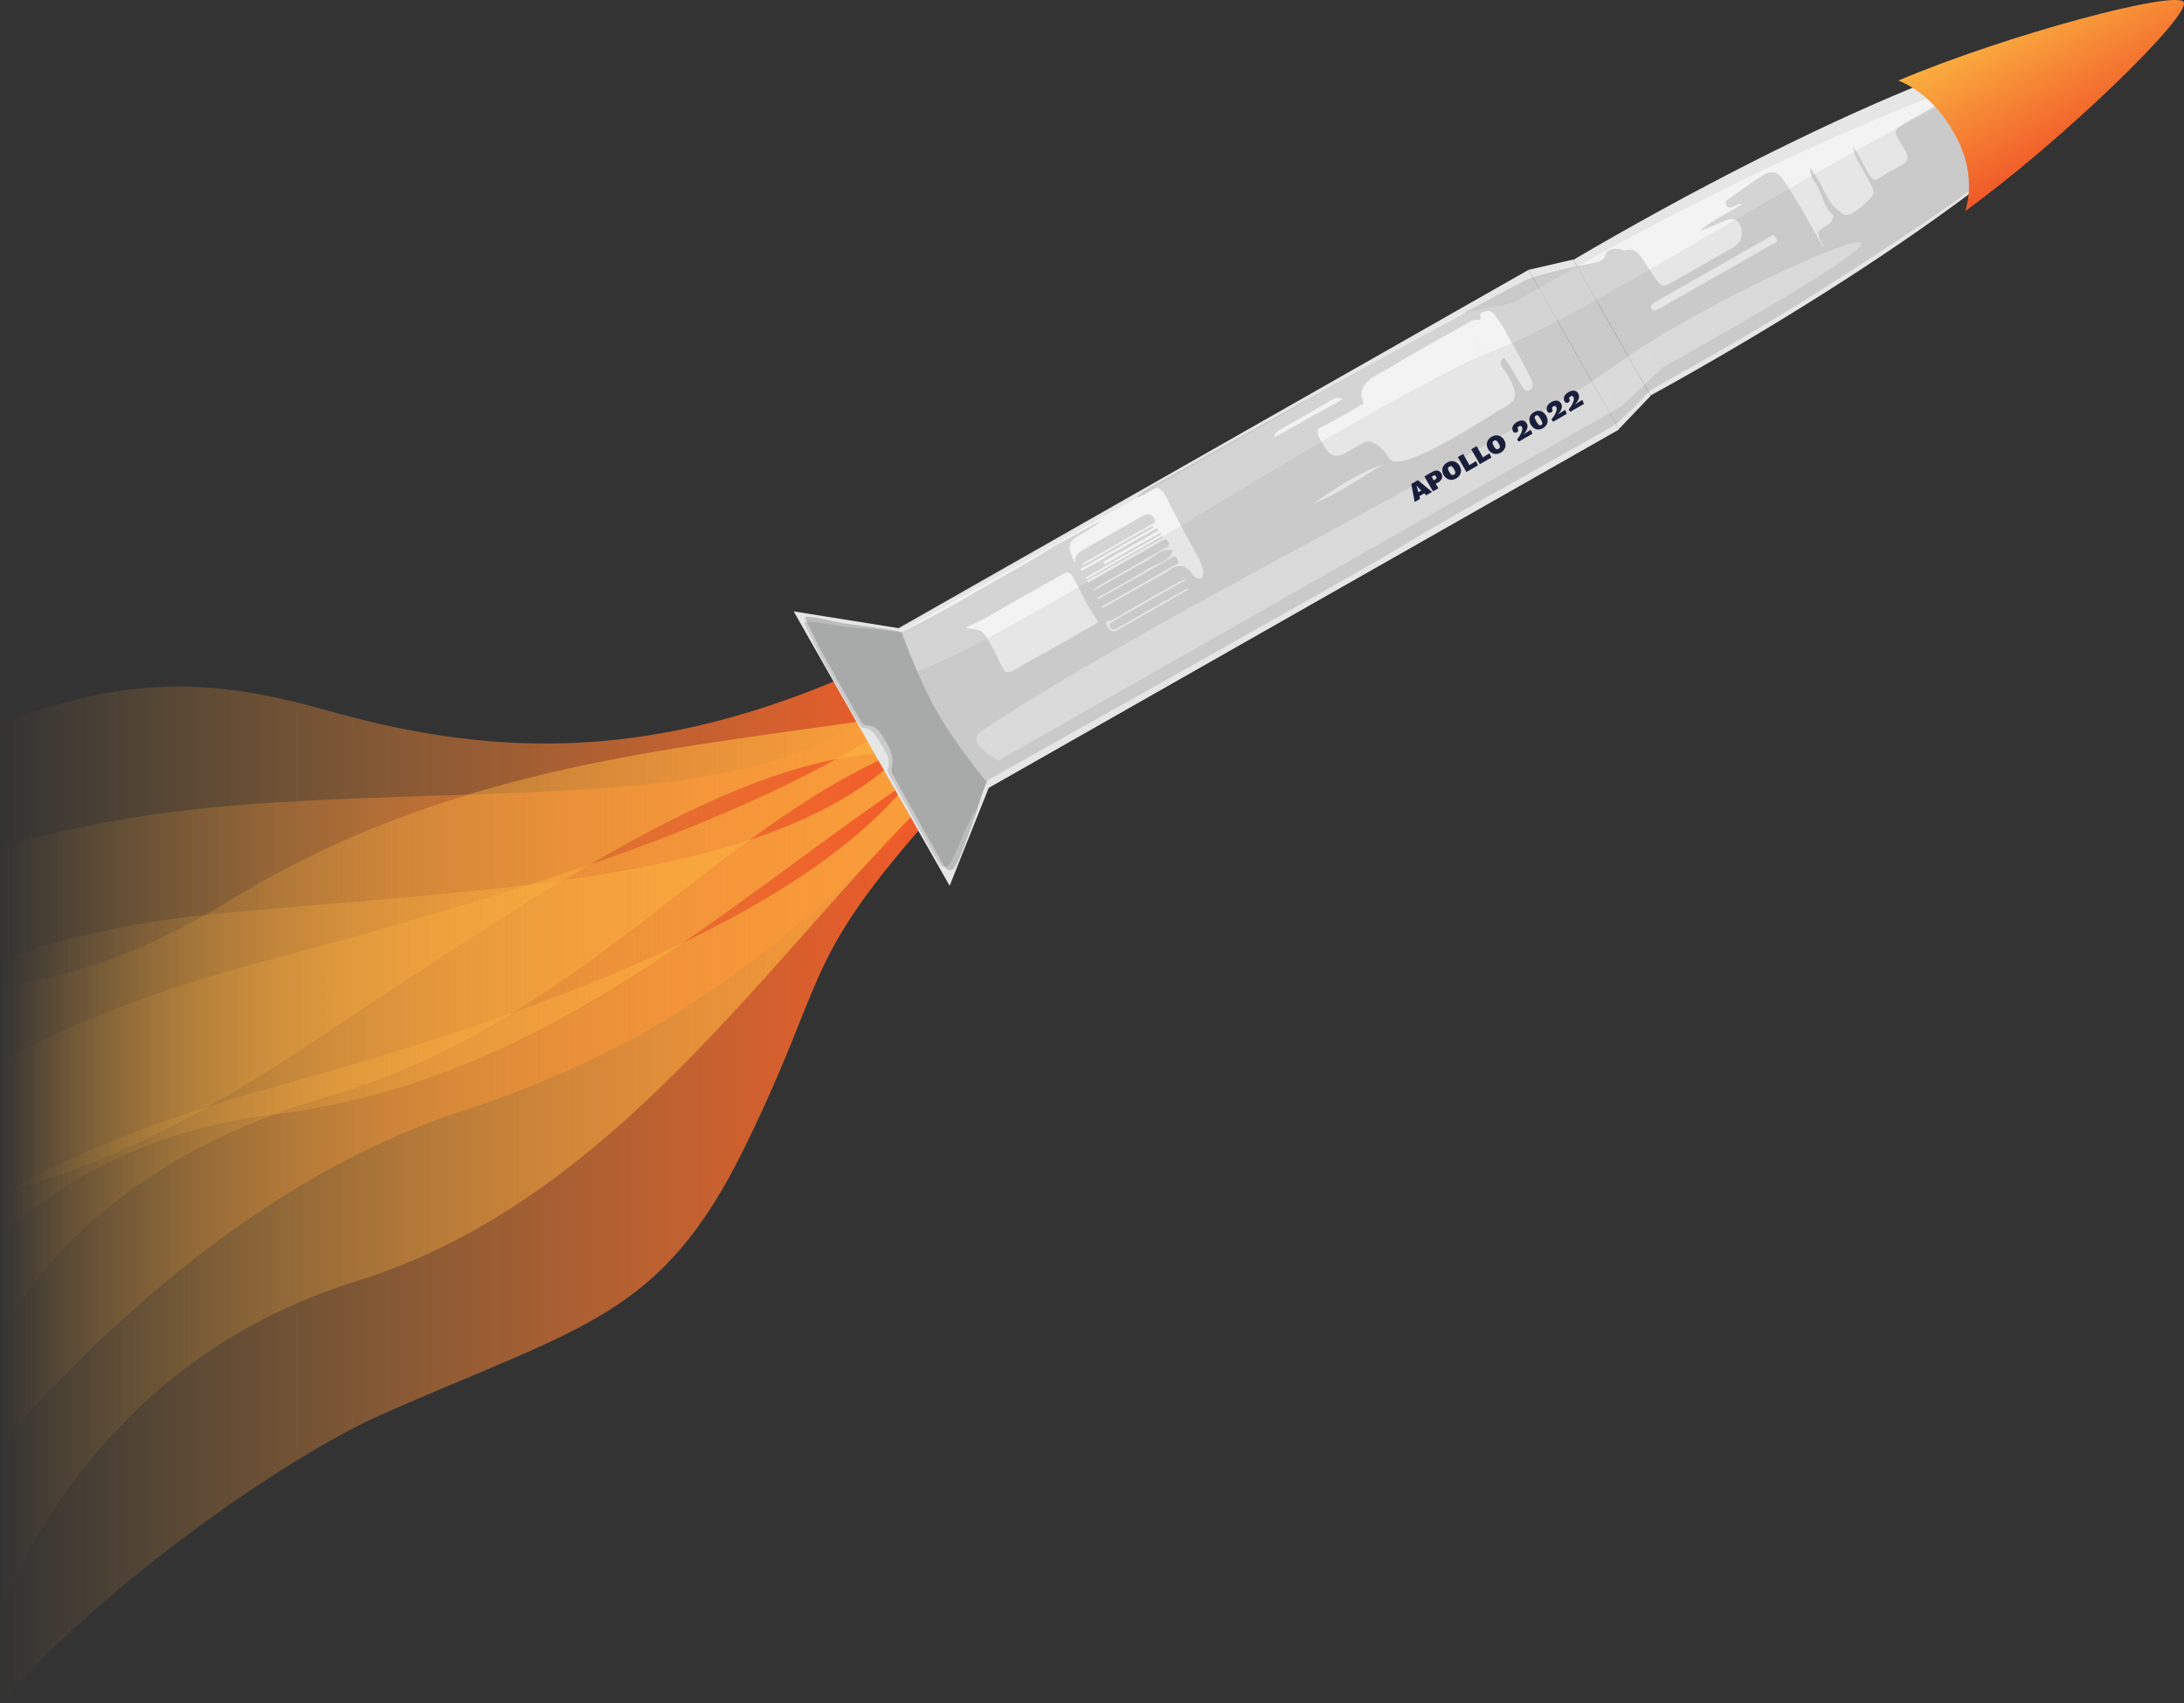 <?xml version="1.0" encoding="utf-8"?>
<!-- Generator: Adobe Illustrator 17.0.0, SVG Export Plug-In . SVG Version: 6.00 Build 0)  -->
<!DOCTYPE svg PUBLIC "-//W3C//DTD SVG 1.1//EN" "http://www.w3.org/Graphics/SVG/1.1/DTD/svg11.dtd">
<svg version="1.1" xmlns="http://www.w3.org/2000/svg" xmlns:xlink="http://www.w3.org/1999/xlink" x="0px" y="0px"
	 width="1464.241px" height="1141.771px" viewBox="0 0 1464.241 1141.771" enable-background="new 0 0 1464.241 1141.771"
	 xml:space="preserve">
<rect x="0" y="0" width="1464.241" height="1141.771" fill="#333333" stroke="none"/>
<g id="Layer_1">
	<g id="Layer_1_1_">
	</g>
	<g id="Layer_4">
	</g>
	<g id="Nav">
	</g>
	<g id="Layer_2">
	</g>
	<g id="svg37252">
		
			<linearGradient id="SVGID_1_" gradientUnits="userSpaceOnUse" x1="-123.345" y1="593.654" x2="504.592" y2="593.654" gradientTransform="matrix(1 0 0 -1 123.345 1316.596)">
			<stop  offset="0" style="stop-color:#FBB040;stop-opacity:0"/>
			<stop  offset="1" style="stop-color:#F15A29"/>
		</linearGradient>
		<path fill="url(#SVGID_1_)" d="M584.391,477.196c-80.769,64.568-241.335,49.599-412.669,61.57
			C100.199,543.763,43.827,554.96,0,568.125v400.563c66.704-76.854,176.142-180.576,309.722-223.922
			c170.992-55.487,237.446-140.949,318.215-205.517L584.391,477.196z"/>
		
			<linearGradient id="SVGID_2_" gradientUnits="userSpaceOnUse" x1="-123.345" y1="518.179" x2="496.409" y2="518.179" gradientTransform="matrix(1 0 0 -1 123.345 1316.596)">
			<stop  offset="0" style="stop-color:#FBB040;stop-opacity:0"/>
			<stop  offset="1" style="stop-color:#F15A29"/>
		</linearGradient>
		<path fill="url(#SVGID_2_)" d="M563.244,455.063c-134.888,57.128-239.112,50.872-344.918,20.871
			C139.8,453.669,81.874,453.453,0,485.443v656.328c74.12-84.329,195.895-166.994,254.798-193.121
			c135.843-60.255,188.333-65.34,244.333-179.34s37.559-122.245,120.623-217.071L563.244,455.063z"/>
		
			<linearGradient id="SVGID_3_" gradientUnits="userSpaceOnUse" x1="-123.345" y1="625.288" x2="495.552" y2="625.288" gradientTransform="matrix(1 0 0 -1 123.345 1316.596)">
			<stop  offset="0" style="stop-color:#FBB040;stop-opacity:0"/>
			<stop  offset="1" style="stop-color:#FBB040;stop-opacity:0.8"/>
		</linearGradient>
		<path fill="url(#SVGID_3_)" d="M595.832,487.923c-104.777,66.843-248.279,110.761-423.298,157.652
			C94.231,666.554,38.866,690.282,0,712.194v182.498c28.366-51.06,89.773-121.635,220.222-159.79
			c173.944-50.877,264.166-189.469,398.675-237.431L595.832,487.923z"/>
	</g>
	<g id="Isolation_Mode">
		<g>
			
				<linearGradient id="SVGID_4_" gradientUnits="userSpaceOnUse" x1="-123.345" y1="677.121" x2="477.454" y2="677.121" gradientTransform="matrix(1 0 0 -1 123.345 1316.596)">
				<stop  offset="0" style="stop-color:#FBB040;stop-opacity:0"/>
				<stop  offset="1" style="stop-color:#FBB040;stop-opacity:0.8"/>
			</linearGradient>
			<path fill="url(#SVGID_4_)" d="M151.461,605.09C95.852,639.386,44.704,655.603,0,661.281v137.802
				c45.666-10.555,109.166-35.13,191.497-88.844c151.581-98.893,292.75-201.071,401.855-205.293l7.447-25.079
				C461.329,501.724,305.515,510.078,151.461,605.09z"/>
		</g>
		
			<linearGradient id="SVGID_5_" gradientUnits="userSpaceOnUse" x1="-123.345" y1="515.336" x2="501.85" y2="515.336" gradientTransform="matrix(1 0 0 -1 123.345 1316.596)">
			<stop  offset="0" style="stop-color:#FBB040;stop-opacity:0"/>
			<stop  offset="1" style="stop-color:#FBB040;stop-opacity:0.8"/>
		</linearGradient>
		<path fill="url(#SVGID_5_)" d="M610.389,522.933c-74.597,93.331-252.467,157.606-427.334,205.833
			C96.693,752.584,38.661,778.577,0,801.418v278.169c29.545-69.595,96.652-176.646,239.055-220.821
			c173.512-53.825,278.18-220.703,386.14-325.601L610.389,522.933z"/>
		
			<linearGradient id="SVGID_6_" gradientUnits="userSpaceOnUse" x1="-123.345" y1="646.163" x2="487.044" y2="646.163" gradientTransform="matrix(1 0 0 -1 123.345 1316.596)">
			<stop  offset="0" style="stop-color:#FBB040;stop-opacity:0"/>
			<stop  offset="1" style="stop-color:#FBB040;stop-opacity:0.8"/>
		</linearGradient>
		<path fill="url(#SVGID_6_)" d="M598.055,511.849c-90.058,78.517-264.334,83.583-445,99.823
			C89.156,617.417,39.045,629.438,0,643.778v185.24c42.213-38.61,101.507-72.019,183.722-82.044
			c180.333-21.989,301.717-140.099,426.667-224.042L598.055,511.849z"/>
	</g>
	<g id="Layer_7">
		<g>
			<path fill="#E6E6E6" d="M1134.505,249.499c165.993-94.365,288.93-191.314,274.587-216.543
				c-14.342-25.229-160.532,30.817-326.525,125.182c-9.386,5.336-18.633,10.68-27.727,16.019l51.717,90.973
				C1115.796,260.047,1125.118,254.835,1134.505,249.499z"/>
			<polygon fill="#E6E6E6" points="1085.369,287.584 1106.667,265.324 1106.557,265.13 1054.84,174.157 1054.729,173.963 
				1024.708,180.878 1029.48,189.272 1080.597,279.19 			"/>
			
				<linearGradient id="SVGID_7_" gradientUnits="userSpaceOnUse" x1="3207.936" y1="-652.57" x2="3207.936" y2="-119.493" gradientTransform="matrix(0.494 0.869 0.869 -0.494 -503.904 -2569.381)">
				<stop  offset="0" style="stop-color:#A7A9AC"/>
				<stop  offset="1" style="stop-color:#E6E7E8"/>
			</linearGradient>
			<polygon fill="url(#SVGID_7_)" points="1085.399,287.637 1024.738,180.931 589.03,428.625 649.692,535.332 			"/>
			
				<rect x="775.822" y="107.454" transform="matrix(-0.494 -0.869 0.869 -0.494 939.692 1262.791)" fill="#E6E6E6" width="122.739" height="501.171"/>
			<path fill="#E6E6E6" d="M663.021,527.754c0,0-21.242-21.801-37.048-49.605c-14.606-25.693-23.613-57.102-23.613-57.102
				l-70.245-11.229l104.563,183.933L663.021,527.754z"/>
			<g opacity="0.5">
				<path fill="#FFFFFF" d="M1026.178,224.268l-11.947-21.016c10.455-6.064,21.162-12.122,31.92-18.238
					C1236.409,76.854,1404.249,19.09,1414.48,37.085c1.729,3.041-53.917,6.986-65.13,11.411
					C1266.149,81.324,1110.093,182.712,1026.178,224.268z"/>
				<path fill="#FFFFFF" d="M1022.009,226.313c-6.489,3.148-17.438,7.441-27.074,11.451l-12.307-21.648l-3.404-5.988l0,0
					l34.928-7.015l0.079,0.139l11.947,21.016C1024.769,224.965,1023.377,225.649,1022.009,226.313z"/>
				<path fill="#FFFFFF" d="M994.935,237.764c-5.298,2.205-10.2,4.324-13.742,6.119c-113.449,57.497-214.837,128.41-324.082,186.585
					c-9.658,5.143-28.076,14.04-41.969,19.783c-5.771-14.822-10.809-26.097-10.915-26.942l374.997-213.181l3.404,5.988
					L994.935,237.764z"/>
			</g>
			<g opacity="0.2">
				<path fill="#58595B" d="M762.453,333.557c-1.573-2.624,27.966-17.302,33.108-20.496c9.624-5.977,225.58-126.003,230.721-126.813
					c16.377-4.676,26.186-7.012,41.378-9.912c2.493-0.476,7.813-1.217,8.596-5.103c0.885-4.39,6.899-5.592,11.888-3.567
					c0.532,0.216,1.232,0.359,1.687,0.169c6.91-2.889,11.242,5.618,14.429,10.515c11.427,17.556,9.09,14.898,22.901,7.299
					c11.4-6.273,22.653-12.81,33.934-19.295c3.636-2.09,6.682-4.704,6.706-10.004c0.034-7.498-4.652-11.36-10.767-8.661
					c-5.751,2.538-11.453,5.179-17.529,7.169c8.344-7.53,18.844-11.587,28.696-18.247c-2.939-0.331-4.324,1.248-6.02,1.934
					c-1.592,0.643-3.27,1.479-4.669-0.753c-1.466-2.339,0.149-3.524,1.486-4.472c5.753-4.078,22.784-16.525,26.438-17.42
					c3.776-0.925,6.484-0.127,9.325,3.546c7.099,9.18,24.247,40.474,27.397,46.015c0.786-0.668,0-1.298-0.26-1.795
					c-4.2-8.035-4.218-8.046,2.307-12.119c1.764-1.101,3.362-2.382,4.291-4.379c0.397-0.854,0.938-2.543,0.688-2.753
					c-7.319-6.149-7.064-15.234-12.976-23.315c-1.807-2.47-2.755-4.877-2.722-8.683c4.106,4.707,7.51,11.948,10.304,17.225
					c3.167,5.981,5.576,9.4,11.03,13.225c2.481,1.74,4.514,1.433,6.538,0.323c5.101-2.796,9.32-6.793,13.278-11.101
					c1.698-1.849,1.752-3.999,0.428-6.809c-3.166-6.717-5.911-10.696-9.973-18.518c-0.862-1.66-2.501-4.64-2.598-8.397
					c4.549,6.504,7.074,13.131,10.633,18.699c1.983,3.102,3.5,4.457,6.562,2.478c4.998-3.231,10.202-6.156,15.477-8.916
					c4.614-2.414,4.664-5.872,1.636-10.647c-8.06-12.71-8.023-12.721,3.007-19.001c8.249-4.696,16.563-9.282,24.684-14.193
					c3.546-2.144,6.17-1.559,9.07,2.346c2.728,3.672,17.092,51.403,14.986,52.931c-28.827,20.901-33.348,24.207-77.669,52.981
					c-22.209,14.419-39.398,25.499-62.89,39.57c-13.883,8.315-32.627,19.292-46.712,27.271
					c-1.845,1.045-34.615,19.355-35.455,20.275c-9.273,10.154-10.763,11.368-21.854,21.669
					c-1.248,1.317-39.601,22.707-43.157,24.723c-34.974,19.821-70.414,38.866-104.703,59.831
					c-23.312,14.254-242.643,136.896-272.766,153.946c-3.66,2.072-6.496,19.371-10.128,22.266
					c-3.171,2.528-12.601,30.048-17.148,35.277c-2.048,2.355-4.812,1.389-6.539-1.329c-5.757-9.059-24.234-42.941-33.598-59.655
					c-1.916-3.42-0.368-2.99-0.076-6.847c0.37-4.877-2.59-8.596-4.96-12.954c-2.187-4.022-5.887-10.949-11.552-11.055
					c-1.664-0.031-3.085-2.17-4.097-3.832c-4.075-6.688-23.967-41.54-27.315-48.659c-1.765-3.753-7.39-14.087-8.671-17.991
					c-0.518-2.788,21.702,2.14,27.357,2.599c5.302,0.43,28.381,2.545,37.085,3.634c1.561,0.195,30.508-15.26,42.39-22.29
					c20.008-11.836,41.257-22.905,60.655-35.389c10.419-5.274,21.206-11.909,31.711-17.242c-4.314,4.091-9.851,7.062-14.827,9.892
					c-4.58,3.327-8.764,4.168-4.923,14.409c0.376,1.002,0.881,1.965,1.911,4.233c0.118-5.125,2.588-7.113,5.402-8.72
					c13.254-7.566,26.524-15.102,39.791-22.644c0.646-0.367,1.295-0.748,1.992-1.008c2.522-0.942,4.92,0.363,6.186,2.669
					c1.558,2.839-1.268,3.318-2.704,4.145c-13.87,7.988-27.797,15.874-41.709,23.79c-1.762,1.003-3.525,2.004-4.774,3.938
					c15.922-9.051,31.843-18.103,47.765-27.154c0.237,0.413,0.475,0.826,0.712,1.239c-16.309,9.271-32.618,18.543-48.927,27.814
					c0.245,0.433,0.491,0.867,0.736,1.3c16.86-9.585,33.72-19.169,50.58-28.754c0.329,0.546,0.657,1.092,0.986,1.638
					c-12.317,7.002-24.633,14.004-36.95,21.005c0.303,0.533,0.606,1.066,0.909,1.6c12.45-7.078,24.9-14.155,37.35-21.233
					c0.231,0.408,0.462,0.817,0.694,1.225c-17.004,9.667-34.008,19.333-51.012,29c0.195,0.339,0.389,0.678,0.584,1.017
					c16.932-9.626,33.865-19.252,50.797-28.878c0.197,0.34,0.394,0.68,0.591,1.02c-16.894,9.604-33.787,19.208-50.681,28.811
					c0.242,0.459,0.485,0.917,0.727,1.376c1.45-0.824,2.899-1.649,4.35-2.473c14.403-8.181,28.779-16.408,43.242-24.481
					c1.716-0.958,3.946-3.808,5.913-0.56c2.05,3.385-1.534,3.925-3.233,4.907c-14.342,8.286-28.764,16.433-43.162,24.622
					c-1.54,0.876-3.08,1.751-3.973,3.702c11.45-6.509,22.685-13.432,34.439-19.359c6.139-3.095,10.784-9.704,19.089-8.199
					c-2.457,8.708-11.093,8.755-16.918,12.57c-10.872,7.122-22.493,13.057-34.12,19.667c2.373,1.041,3.361-0.557,4.578-1.241
					c14.765-8.295,29.455-16.725,44.24-24.985c1.463-0.817,3.227-3.576,5.244-0.031c2.031,3.57-1.248,3.684-2.719,4.534
					c-14.34,8.289-28.763,16.435-43.162,24.622c-1.59,0.904-3.18,1.808-4.77,2.712c0.203,0.353,0.406,0.706,0.61,1.058
					c9.112-5.18,18.224-10.361,27.336-15.54c6.148-3.495,12.545-6.609,18.369-10.6c4.615-3.163,9.023-2.711,13.165,1.537
					c4.952,8.712,14.137,6.294,3.972-11.586c-9.61-17.58-13.253-24.112-20.486-38.729c-1.748-3.532-4.862-6.682-7.461-5.285
					C772.242,328.509,769.12,330.946,762.453,333.557z M719.185,386.393c-2.752-4.166-5.413-2.349-8.029-0.836
					c-9.503,5.5-14.542,8.473-24.206,13.684c-8.662,4.671-30.868,18.552-39.723,21.354c6.68,2.174,10.554-0.478,15.12,8.057
					c2.313,4.322,4.212,7.097,7.261,13.928c1.057,2.369,2.446,4.608,3.736,6.877c2.225,3.915,11.713-3.516,15.776-5.696
					c15.865-8.512,31.394-17.64,47.048-26.539c-2.57-5.252-5.076-8.339-7.209-12.024
					C727.433,402.565,723.009,393.119,719.185,386.393z M914.86,296.543c4.715-2.476,12.684,3.745,16.584,10.606
					c6.847,12.044,65.854-27.846,78.682-35.138c5.328-3.029,9.45-6.677-0.531-22.399c-2.759-4.346-5.632-6.416-1.161-9.902
					c4.196,5.648,7.585,11.74,11.114,17.75c1.36,2.316,2.655,5.776,5.814,4.156c3.198-1.64,2.445-4.896,0.816-8.094
					c-2.76-5.419-5.267-10.992-8.355-16.215c-5.171-8.746-9.361-18.09-15.646-26.175c-1.701-2.188-3.511-3.085-5.716-2.491
					c-1.843,0.497-4.599,0.166-3.86,3.704c0.367,1.755-0.248,2.347-1.706,2.142c-3.805-0.536-6.428,1.786-9.301,3.407
					c-16.512,9.316-33.261,18.247-49.343,28.273c-7.867,4.905-24.588,10.032-17.916,24.128c-9.544,6.045-16.173,9.387-28.923,16.345
					c-3.428,1.222-1.772,5.008-0.19,8.089c4.891,8.603,7.844,14.157,17.633,8.591C902.857,303.322,905.103,301.667,914.86,296.543z
					 M1150.276,185.352c0.005,0.008,0.01,0.017,0.014,0.025c12.6-7.163,25.213-14.301,37.781-21.519
					c1.566-0.9,4.605-1.127,2.536-4.608c-1.815-3.054-3.419-0.848-4.863-0.03c-24.895,14.109-49.762,28.266-74.635,42.415
					c-0.484,0.276-1.003,0.508-1.435,0.857c-1.356,1.098-3.944,1.731-2.328,4.455c1.329,2.241,3.149,0.775,4.616,0.116
					c1.185-0.533,2.289-1.234,3.42-1.876C1127.016,198.576,1138.646,191.963,1150.276,185.352z M796.788,395.229
					c-0.232-0.299-0.463-0.599-0.695-0.898c-14.703,8.358-29.404,16.718-44.109,25.072c-1.293,0.735-2.587,1.473-3.919,2.136
					c-1.257,0.626-2.552,0.795-3.601-0.898c-1.096-1.77-0.219-2.793,0.932-3.55c1.553-1.023,3.174-1.939,4.79-2.859
					c15.151-8.621,30.306-17.234,45.461-25.849c-2.313-0.021-4.053,0.97-5.795,1.958c-14.885,8.444-29.8,16.836-44.604,25.42
					c-1.271,0.737-5.184-0.435-3.021,3.872c1.66,3.305,3.61,4.602,6.632,2.872C764.812,413.373,780.807,404.313,796.788,395.229z
					 M880.44,337.56c17.161-6.358,31.602-17.517,47.321-26.439C910.39,317.093,895.391,327.273,880.44,337.56z M854.166,293.288
					c16.07-9.039,29.357-16.503,46.294-25.811c-5.274-1.456-5.756-0.545-10.619,2.383c-1.106,0.666-21.398,12.235-30.384,17.432
					C857.606,288.363,855.315,288.995,854.166,293.288z"/>
			</g>
			<g opacity="0.3">
				<path fill="#58595B" d="M654.008,546.138c1.463-3.73,4.775-17.505,7.653-21.801c0,0-20.179-23.909-33.831-47.924
					c-13.207-23.231-23.434-52.809-23.434-52.809c-0.836,0.311-1.971-0.569-2.147-0.599c-8.448-1.434-30.819-4.454-35.956-5.091
					c-5.48-0.68-27.128-6.513-26.521-3.673c1.387,3.998,7.214,14.662,9.062,18.525c3.506,7.327,24.049,43.333,28.24,50.251
					c1.041,1.719,1.953,2.984,3.562,3.079c5.475,0.324,7.961,1.495,13.554,11.334c7.963,14.007,1.77,17.207,4.185,21.456
					c9.78,17.204,28.821,52.229,34.728,61.611c1.772,2.815,4.479,3.897,6.366,1.594
					C643.661,576.978,652.133,550.919,654.008,546.138z"/>
			</g>
			<g opacity="0.3">
				<path fill="#FFFFFF" d="M1104.943,229.995l9.418,16.568c11.362-6.364,22.876-12.932,34.469-19.523
					C1353.843,110.492,1190.436,176.546,1104.943,229.995z"/>
				<path fill="#FFFFFF" d="M1100.712,232.657c-6.558,4.155-16.809,11.505-26.015,17.895l9.702,17.066l2.683,4.72l0,0l27.342-25.667
					l-0.062-0.109l-9.418-16.568C1103.508,230.892,1102.094,231.781,1100.712,232.657z"/>
				<path fill="#FFFFFF" d="M1074.697,250.552c-5.061,3.514-9.809,6.738-13.451,8.981
					c-116.637,71.823-236.53,129.515-351.096,197.742c-10.128,6.032-39.066,23.723-52.308,32.949
					c-11.988,7.333,10.624,18.688,11.227,19.748l418.013-237.635l-2.683-4.72L1074.697,250.552z"/>
			</g>
			
				<linearGradient id="SVGID_8_" gradientUnits="userSpaceOnUse" x1="3158.64" y1="342.019" x2="3256.87" y2="342.019" gradientTransform="matrix(0.494 0.869 0.869 -0.494 -503.904 -2569.381)">
				<stop  offset="0" style="stop-color:#FBB040"/>
				<stop  offset="1" style="stop-color:#F15A29"/>
			</linearGradient>
			<path fill="url(#SVGID_8_)" d="M1317.624,141.449c65.753-47.748,151.462-131.103,146.403-140.002
				c-4.817-8.473-118.518,21.73-191.265,52.516c11.342,4.681,25.589,14.495,37.264,35.032
				C1322.73,111.344,1321.07,129.988,1317.624,141.449z"/>
		</g>
	</g>
</g>
<g id="Layer_7_1_">
	<g>
		<path fill="#191E3B" d="M954.898,330.652c-0.578,0.418-1.225,0.765-1.695,1.038c-0.49,0.284-1.051,0.637-1.66,0.905
			c0.174,0.394,0.371,1.016,0.523,1.61c0.039,0.114,0.002,0.19-0.102,0.25l-3.25,1.884c-0.205,0.118-0.252,0.036-0.299-0.183
			l-2.182-11.547c-0.01-0.158-0.014-0.212,0.068-0.259l4.172-2.418c0.082-0.047,0.199-0.032,0.299,0.046l9.096,7.542
			c0.148,0.159,0.174,0.254-0.029,0.372l-3.498,2.026c-0.082,0.047-0.188,0.055-0.266-0.036
			C955.65,331.528,955.197,331.026,954.898,330.652z M950.906,329.988c0.324-0.242,0.713-0.468,1-0.634
			c0.285-0.166,0.695-0.402,0.973-0.536c-0.887-0.824-2.371-2.396-3.264-3.464C950.089,326.692,950.685,328.805,950.906,329.988z"/>
		<path fill="#191E3B" d="M964.177,327.38l-3.252,1.884c-0.102,0.06-0.244,0.006-0.303-0.097l-5.568-9.611
			c-0.049-0.082-0.025-0.232,0.076-0.292l4.99-2.891c2.762-1.6,4.992-1.145,6.225,0.982c1.387,2.394,0.109,4.717-2.119,6.008
			c-0.941,0.546-1.422,0.798-1.721,0.942c0.377,0.464,1.074,1.618,1.75,2.784C964.302,327.172,964.259,327.333,964.177,327.38z
			 M962.839,319.414c-0.426-0.736-1.016-0.997-1.791-0.547c-0.451,0.261-0.83,0.454-1.305,0.675
			c0.215,0.229,0.553,0.717,0.838,1.208c0.236,0.408,0.48,0.923,0.607,1.286c0.357-0.234,0.672-0.443,1.102-0.692
			C963.169,320.834,963.314,320.231,962.839,319.414z"/>
		<path fill="#191E3B" d="M978.572,312.237c1.529,2.64,1.428,6.331-2.254,8.464c-3.641,2.109-6.934,0.385-8.463-2.255
			c-1.518-2.617-1.34-6.271,2.301-8.38C973.837,307.933,977.054,309.62,978.572,312.237z M974.865,314.468
			c-1.078-1.861-1.93-2.433-3.156-1.722c-1.268,0.734-1.129,1.774-0.076,3.595c1.104,1.901,1.945,2.506,3.193,1.783
			C976.052,317.413,975.943,316.329,974.865,314.468z"/>
		<path fill="#191E3B" d="M985.177,311.799c0.336-0.224,1.027-0.678,1.742-1.093c1.352-0.782,2.244-1.409,2.367-1.48
			c0.184-0.106,0.305-0.039,0.34,0.021l1.203,2.5c0.035,0.061,0.041,0.166-0.061,0.226l-7.445,4.313
			c-0.102,0.06-0.254-0.015-0.289-0.076l-5.57-9.612c-0.059-0.102-0.037-0.252,0.066-0.312l3.252-1.884
			c0.082-0.047,0.242-0.004,0.301,0.098C982.339,306.667,984.281,310.159,985.177,311.799z"/>
		<path fill="#191E3B" d="M994.199,306.571c0.334-0.223,1.027-0.678,1.742-1.092c1.35-0.782,2.244-1.409,2.367-1.48
			c0.184-0.106,0.303-0.04,0.34,0.021l1.201,2.499c0.035,0.061,0.043,0.167-0.061,0.226l-7.443,4.313
			c-0.102,0.06-0.254-0.016-0.291-0.077l-5.568-9.612c-0.059-0.102-0.037-0.251,0.066-0.311l3.25-1.884
			c0.082-0.048,0.244-0.004,0.303,0.098C991.361,301.44,993.302,304.932,994.199,306.571z"/>
		<path fill="#191E3B" d="M1008.437,294.932c1.529,2.64,1.428,6.331-2.254,8.464c-3.641,2.109-6.934,0.385-8.463-2.255
			c-1.516-2.617-1.34-6.271,2.301-8.38C1003.703,290.629,1006.919,292.315,1008.437,294.932z M1004.73,297.164
			c-1.078-1.861-1.93-2.434-3.156-1.723c-1.268,0.734-1.129,1.774-0.076,3.595c1.104,1.901,1.945,2.506,3.193,1.783
			C1005.917,300.108,1005.808,299.025,1004.73,297.164z"/>
		<path fill="#191E3B" d="M1026.081,288.178c0.123-0.071,0.209-0.064,0.279,0.058c0.012,0.021,0.035,0.061,0.047,0.082l0.91,2.231
			c0.07,0.122,0.004,0.242-0.139,0.325l-8.793,5.096c-0.164,0.095-0.84-0.742-1.029-1.069c-0.166-0.286-0.25-0.43-0.121-0.586
			c2.674-3.161,4.02-6.592,3.18-8.043c-0.285-0.491-0.768-1.277-2.098-0.507c-0.961,0.558-1.033,1.282-0.547,2.12
			c0.344,0.593,0.033,1.376-0.971,1.956c-0.816,0.475-1.871,0.21-2.369-0.648c-1.09-1.882-0.674-4.417,2.68-6.36
			c2.332-1.352,5.055-1.508,6.465,0.926s-0.092,5.216-2.426,7.743C1022.124,290.635,1024.956,288.83,1026.081,288.178z"/>
		<path fill="#191E3B" d="M1036.607,278.666c1.73,2.985,1.344,6.324-2.133,8.339c-3.314,1.92-6.451,0.65-8.193-2.355
			c-1.742-3.007-1.102-6.52,2.131-8.392C1031.785,274.302,1034.89,275.7,1036.607,278.666z M1032.9,280.894
			c-1.48-2.556-2.18-2.915-3.244-2.299c-1.063,0.616-1.004,1.566,0.381,3.958c1.471,2.537,2.275,2.89,3.299,2.297
			C1034.316,284.282,1034.417,283.512,1032.9,280.894z"/>
		<path fill="#191E3B" d="M1049.115,274.833c0.123-0.071,0.207-0.064,0.279,0.058c0.012,0.021,0.035,0.061,0.047,0.082l0.91,2.231
			c0.07,0.122,0.004,0.242-0.139,0.325l-8.795,5.096c-0.162,0.095-0.84-0.742-1.029-1.069c-0.166-0.286-0.248-0.43-0.119-0.586
			c2.674-3.161,4.02-6.592,3.18-8.043c-0.285-0.491-0.768-1.277-2.098-0.507c-0.961,0.557-1.033,1.282-0.547,2.12
			c0.344,0.593,0.031,1.376-0.971,1.956c-0.816,0.475-1.871,0.21-2.369-0.648c-1.09-1.882-0.674-4.417,2.68-6.36
			c2.33-1.352,5.053-1.508,6.463,0.926s-0.09,5.216-2.424,7.743C1045.156,277.29,1047.99,275.484,1049.115,274.833z"/>
		<path fill="#191E3B" d="M1060.63,268.16c0.123-0.071,0.209-0.064,0.279,0.058c0.012,0.021,0.035,0.061,0.047,0.082l0.912,2.231
			c0.07,0.122,0.004,0.242-0.141,0.325l-8.793,5.096c-0.164,0.095-0.84-0.742-1.029-1.069c-0.166-0.286-0.25-0.43-0.121-0.586
			c2.676-3.161,4.021-6.592,3.18-8.043c-0.285-0.491-0.768-1.277-2.096-0.507c-0.961,0.557-1.033,1.282-0.549,2.12
			c0.344,0.593,0.033,1.376-0.969,1.956c-0.818,0.475-1.873,0.21-2.369-0.648c-1.092-1.882-0.676-4.417,2.678-6.36
			c2.332-1.352,5.055-1.508,6.465,0.926s-0.092,5.216-2.426,7.743C1056.673,270.617,1059.505,268.811,1060.63,268.16z"/>
	</g>
</g>
</svg>
